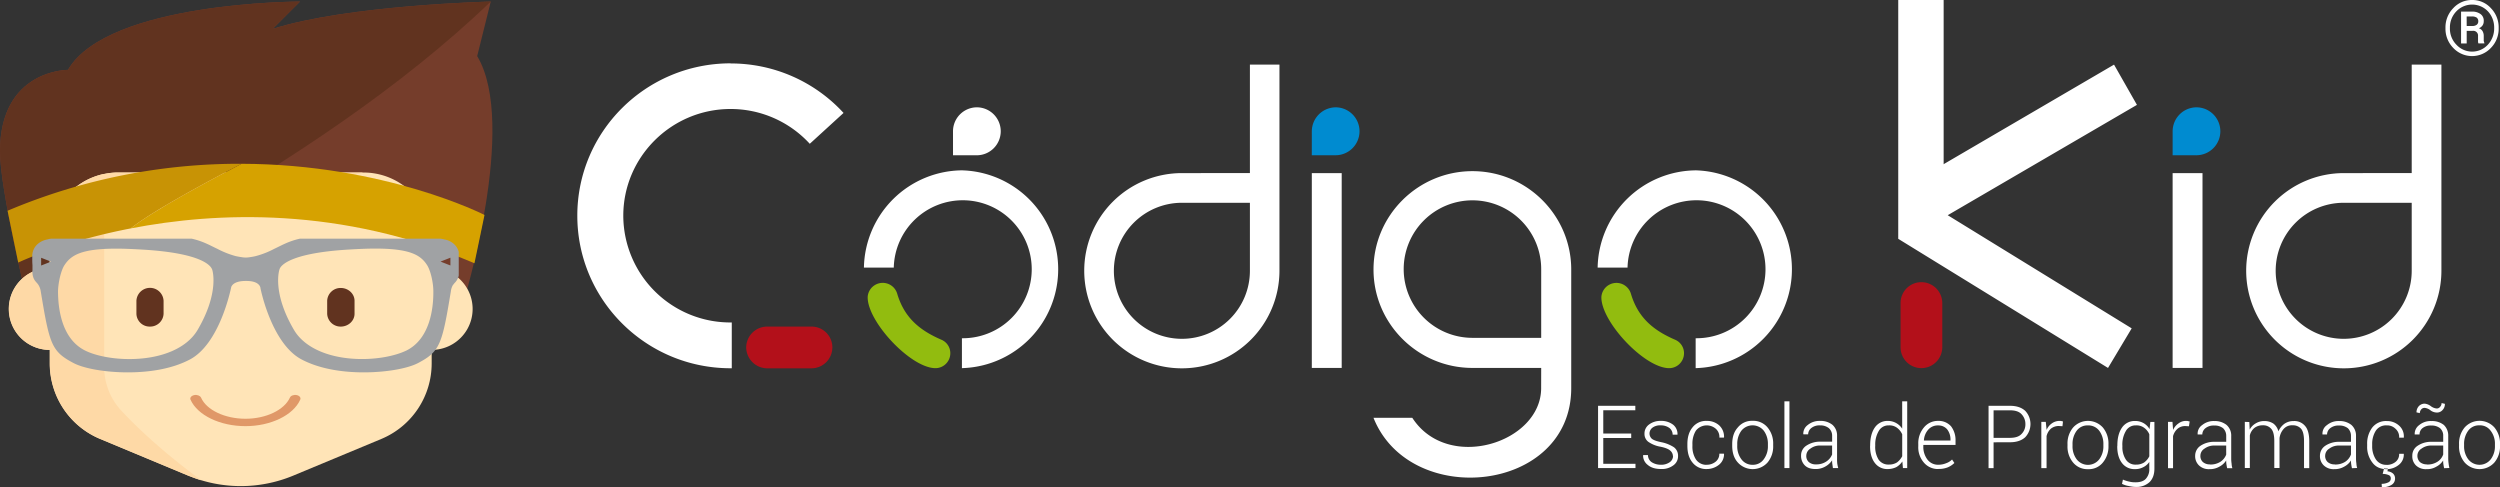 <svg xmlns="http://www.w3.org/2000/svg" viewBox="0 0 1490.87 290.47"><rect x="0" y="0" width="1490.87" height="290.47" fill="#333333" stroke="none"/><defs><style>.cls-1{fill:#753d2b;}.cls-1,.cls-10,.cls-11,.cls-12,.cls-2,.cls-3,.cls-4,.cls-5,.cls-6,.cls-7,.cls-8,.cls-9{fill-rule:evenodd;}.cls-2{fill:#61331f;}.cls-3{fill:#ffe4b7;}.cls-4{fill:#fed9a6;}.cls-5{fill:#d6a200;}.cls-6{fill:#c89305;}.cls-7{fill:#a0a2a4;}.cls-8{fill:#e09868;}.cls-9{fill:#fff;}.cls-10{fill:#92bc0f;}.cls-11{fill:#b3101a;}.cls-12{fill:#008bd0;}</style></defs><title>CodigoKidBranco</title><g id="Camada_2" data-name="Camada 2"><g id="Camada_1-2" data-name="Camada 1"><path class="cls-1" d="M16.32,179.83S0,113.29,0,90.38C0,41.31,40.62,41.66,40.62,41.66v-.12C64.57.93,178.91.93,178.91.93L162.59,17.24C207.38,3,292.67.93,292.67.93l-8.1,32.52c24.42,40.73-8.1,146.39-8.1,146.39Z"/><path class="cls-2" d="M178.91.93S64.57.93,40.62,41.54v.12S0,41.31,0,90.38c0,22.91,16.32,89.45,16.32,89.45S185.27,104.27,292.67.93c0,0-85.29,2.08-130.07,16.32Z"/><path class="cls-3" d="M257.37,159.81V143.5a40.6,40.6,0,0,0-40.62-40.62H70.36A40.6,40.6,0,0,0,29.74,143.5v16.32a24.42,24.42,0,1,0,0,48.84v8.1a48.82,48.82,0,0,0,30,45l52.54,21.87a81.53,81.53,0,0,0,62.61,0l52.54-21.87a48.82,48.82,0,0,0,30-45v-8.1a24.42,24.42,0,1,0,0-48.84Z"/><path class="cls-2" d="M89.45,194.76a7.89,7.89,0,0,1-8.1-7.64v-7.75a8.11,8.11,0,0,1,16.2,0v7.75a8,8,0,0,1-8.1,7.64Z"/><path class="cls-2" d="M203.21,194.76a8,8,0,0,1-8.1-7.64v-7.75a8,8,0,0,1,8.1-7.64c4.51,0,8.22,3.47,8.22,7.64v7.75c0,4.17-3.7,7.64-8.22,7.64Z"/><path class="cls-4" d="M72.33,244.87a38,38,0,0,1-10.18-26V126.72c25.92-2,107.51-9,154.49-23.84H70.24a37.79,37.79,0,0,0-8.1.93v-.12A40.8,40.8,0,0,0,29.63,143.5v16.32a24.42,24.42,0,1,0,0,48.84v8.1a48.75,48.75,0,0,0,30.09,45l52.42,21.87c2.66,1,5.21,2,7.87,2.78-23.14-17-38.65-31.82-47.68-41.54Z"/><path class="cls-5" d="M144.08,97.67c-17.82,9.26-53.23,28.12-66.08,38.54C128.8,126.37,203.33,123,282.94,157l6-28.82S229.71,97.9,144.08,97.67Z"/><path class="cls-6" d="M4.51,125.68l6.36,30.9S36.57,144.19,78,136.21c12.85-10.41,48.26-29.28,66.08-38.54a354.39,354.39,0,0,0-139.56,28Z"/><path class="cls-7" d="M19.33,161.43c-.12,4.4,1.5,6,2.78,7.41a8.83,8.83,0,0,1,.93,1.27,9.93,9.93,0,0,1,1.27,3.7c5.21,31.48,6.36,35.76,19.56,42.7,6.36,3.36,19.33,5.55,32.29,5.55,10.18,0,24.88-1.27,37-7.64,17.71-9.26,24.3-41.31,24.65-42.82,0-.23.58-4.05,8.68-4.05H147c7.75,0,8.33,3.82,8.33,4.28.23,1.27,6.83,33.33,24.65,42.59,12.15,6.36,26.85,7.64,36.92,7.64,13.08,0,26-2.2,32.4-5.55,13.19-6.94,14.35-11.23,19.56-42.7a10,10,0,0,1,1.16-3.7c.35-.46.69-.81,1-1.27a8.76,8.76,0,0,0,2.55-4.51V150.21c-1.27-5-6-7.06-8.56-7.41a14.87,14.87,0,0,0-2.2-.46h-84a44.89,44.89,0,0,0-8.91,3c-2.08.93-4.28,2.08-6.25,3a51.92,51.92,0,0,1-11.23,4.4,29.57,29.57,0,0,1-3.12.58,14.34,14.34,0,0,1-5.44,0c-1-.12-2.08-.35-3.24-.58a53.6,53.6,0,0,1-11.11-4.4c-2-.93-4.17-2.08-6.25-3a44.89,44.89,0,0,0-8.91-3H30.44a12.28,12.28,0,0,0-2.2.46c-3,.46-8.56,3-9,9.37V154c0,1.27,0,2.66.12,4.05v3.36Zm249.27-7.75h0v4.63l-5.9-2.31Zm-101.84,6.71h0c.81-2.2,6.48-9.49,41.2-11.57,6-.35,11.23-.58,15.74-.58,20.48,0,27,3.7,30.9,9.72,2.31,3.47,3.82,11,3.82,15.62.12,10.3-2,28.58-16.2,35.53-6.6,3.12-16.32,5-26.27,5-18.86,0-34-6.36-40.5-17.13-13.42-22.68-8.91-36.22-8.68-36.57ZM38.54,158h0c3.93-6,10.42-9.72,30.9-9.72,4.51,0,9.72.23,15.74.58,34.72,2.08,40.39,9.37,41.31,11.8.12.12,4.63,13.66-8.8,36.34-6.48,10.76-21.64,17.13-40.62,17.13-9.84,0-19.67-1.85-26.15-5-14.23-6.94-16.32-25.23-16.32-35.53.12-4.74,1.62-12.15,3.93-15.62Zm-14-4.28h0l5.9,2.31-5.9,2.31Z"/><path class="cls-8" d="M146.39,254.13c-15.16,0-28.58-6.48-32.75-15.74-.58-1.16.46-2.43,2.2-2.78s3.47.35,4.05,1.5c3.24,7.41,14.23,12.61,26.5,12.61s23.14-5.21,26.5-12.61c.46-1.16,2.31-1.85,4.05-1.5s2.66,1.62,2.08,2.78c-4.17,9.26-17.59,15.74-32.63,15.74Z"/><path class="cls-9" d="M972.77,261.19H956.11v15.39h19.21v2.55H953V242h22.22v2.66H956.11v13.89h16.66Zm24.88,10.88a4.45,4.45,0,0,0-1.62-3.36c-1-.93-3-1.74-5.79-2.31A18,18,0,0,1,983,263.5a5.83,5.83,0,0,1-2.31-4.86,6.58,6.58,0,0,1,2.66-5.44,11.17,11.17,0,0,1,7.06-2.2,11.56,11.56,0,0,1,7.41,2.31,7.12,7.12,0,0,1,2.55,5.79v.12h-2.89a5.09,5.09,0,0,0-1.85-3.93,8.46,8.46,0,0,0-5.21-1.62,7.51,7.51,0,0,0-5,1.39,4.44,4.44,0,0,0-1.74,3.47,4.32,4.32,0,0,0,1.39,3.12c1,.81,2.89,1.5,5.79,2.08a21.31,21.31,0,0,1,7.41,3,6.27,6.27,0,0,1,2.43,5.21,6.6,6.6,0,0,1-2.78,5.55,11.3,11.3,0,0,1-7.41,2.2c-3.36,0-6-.81-7.87-2.43a6.94,6.94,0,0,1-2.78-5.67l.12-.23h2.78a5.06,5.06,0,0,0,2.43,4.4,10.14,10.14,0,0,0,5.32,1.39,8.7,8.7,0,0,0,5.21-1.5,4.58,4.58,0,0,0,2-3.59Zm20.14,5.09a8.31,8.31,0,0,0,5.21-1.74,5.83,5.83,0,0,0,2.31-4.86H1028l.12.12a8,8,0,0,1-3,6.48,11.63,11.63,0,0,1-7.29,2.55,10.28,10.28,0,0,1-8.56-3.93c-2.08-2.55-3-5.9-3-9.84v-1.16c0-3.93.93-7.29,3-9.84a10.14,10.14,0,0,1,8.56-3.93,10.75,10.75,0,0,1,7.41,2.66,9.17,9.17,0,0,1,2.89,7.06l-.12.23h-2.66a6.5,6.5,0,0,0-2.2-5.32,8.24,8.24,0,0,0-11.8,1.16,14.65,14.65,0,0,0-2.08,8v1.16a14.12,14.12,0,0,0,2.08,8,7.5,7.5,0,0,0,6.48,3.24ZM1033,264.89c0-4.05,1-7.41,3.36-10a10.73,10.73,0,0,1,8.8-3.93,11,11,0,0,1,8.91,3.93,14.79,14.79,0,0,1,3.36,10v.93a14.79,14.79,0,0,1-3.36,10,11.93,11.93,0,0,1-17.71,0c-2.31-2.55-3.36-5.9-3.36-10Zm3,.93a12.85,12.85,0,0,0,2.43,8,8.08,8.08,0,0,0,6.83,3.36,7.81,7.81,0,0,0,6.6-3.36,12.85,12.85,0,0,0,2.43-8v-.93a13.09,13.09,0,0,0-2.43-8,8.57,8.57,0,0,0-13.42,0,13.09,13.09,0,0,0-2.43,8Zm31.13,13.31h-3V239.32h3Zm25.92,0q-.17-1.39-.35-2.43a14,14,0,0,1-.12-2.2,11.37,11.37,0,0,1-4.05,3.7,11.21,11.21,0,0,1-5.9,1.5c-2.78,0-4.86-.69-6.36-2.2a7.94,7.94,0,0,1-2.2-5.79,6.86,6.86,0,0,1,3.24-6,14.57,14.57,0,0,1,8.45-2.31h6.83v-3.47a5.94,5.94,0,0,0-2-4.63,8,8,0,0,0-5.21-1.62,7.64,7.64,0,0,0-5.09,1.5,4.83,4.83,0,0,0-2,3.82h-2.78l-.12-.12a6.42,6.42,0,0,1,2.66-5.44,11,11,0,0,1,7.41-2.43,11.23,11.23,0,0,1,7.29,2.31,8.4,8.4,0,0,1,2.78,6.71v13.54a23.22,23.22,0,0,0,.12,2.89,21.89,21.89,0,0,0,.58,2.66Zm-10.07-2.2a10.44,10.44,0,0,0,6-1.62,9.1,9.1,0,0,0,3.59-4.28V265.7h-6.83a9.24,9.24,0,0,0-6.13,1.85,5,5,0,0,0-2.43,4.17,4.81,4.81,0,0,0,1.5,3.82,6.15,6.15,0,0,0,4.28,1.39Zm32.29-11.34c0-4.4.93-8,2.78-10.65a9.09,9.09,0,0,1,7.75-3.93,10.12,10.12,0,0,1,8.56,4.63V239.32h3v39.81h-2.55l-.35-3.93a11,11,0,0,1-3.59,3.36,11.78,11.78,0,0,1-5.09,1.16A9.19,9.19,0,0,1,1118,276c-1.85-2.43-2.78-5.79-2.78-9.84Zm3,.58a14.4,14.4,0,0,0,2,7.87,7,7,0,0,0,6.13,3,8.91,8.91,0,0,0,4.86-1.27,10.89,10.89,0,0,0,3.12-3.7V259a9.85,9.85,0,0,0-3-3.82,7.51,7.51,0,0,0-5-1.5,6.58,6.58,0,0,0-6,3.36,15.64,15.64,0,0,0-2.08,8.56ZM1156,279.7a10.91,10.91,0,0,1-8.68-3.82,13.82,13.82,0,0,1-3.36-9.72v-1.39a14.48,14.48,0,0,1,3.36-9.84,10.68,10.68,0,0,1,8.45-3.93,9.85,9.85,0,0,1,7.75,3.24,13.62,13.62,0,0,1,2.66,8.68v2.43h-19.21v.81a12.51,12.51,0,0,0,2.43,7.87,7.91,7.91,0,0,0,6.6,3.12,12.23,12.23,0,0,0,4.63-.93,8.93,8.93,0,0,0,3.47-2.2l1.39,2.08a13,13,0,0,1-3.82,2.55,14.17,14.17,0,0,1-5.67,1Zm-.23-26a7.55,7.55,0,0,0-5.9,2.55,10.53,10.53,0,0,0-2.55,6.36v.12h15.85v-.58a9.73,9.73,0,0,0-2-6.13,6.82,6.82,0,0,0-5.44-2.31Zm33.1,10.07v15.39h-3V242h12.73c3.93,0,6.94,1,9.14,3a11.47,11.47,0,0,1,0,15.74c-2.2,2-5.21,3-9.14,3Zm0-2.66h9.72c3.12,0,5.44-.69,6.94-2.31a8,8,0,0,0,2.31-5.9,8.41,8.41,0,0,0-2.31-5.9c-1.5-1.62-3.82-2.31-6.94-2.31h-9.72Zm41.08-6.94-2.2-.12a7.36,7.36,0,0,0-4.74,1.62,8.72,8.72,0,0,0-2.55,4.4v19.09h-3.12V251.58H1220l.46,4.51v.35a9,9,0,0,1,3.12-3.93,7.83,7.83,0,0,1,4.86-1.5,3.2,3.2,0,0,1,1,.12,7.37,7.37,0,0,1,.81.23Zm3,10.76a14.79,14.79,0,0,1,3.36-10,11.93,11.93,0,0,1,17.71,0,14.79,14.79,0,0,1,3.36,10v.93a14.79,14.79,0,0,1-3.36,10,10.73,10.73,0,0,1-8.8,3.93,11,11,0,0,1-8.91-3.93,14.79,14.79,0,0,1-3.36-10Zm3,.93a12.85,12.85,0,0,0,2.43,8,8.51,8.51,0,0,0,13.54,0,12.85,12.85,0,0,0,2.43-8v-.93a13.09,13.09,0,0,0-2.43-8,8.13,8.13,0,0,0-6.83-3.24,7.92,7.92,0,0,0-6.71,3.24,13.09,13.09,0,0,0-2.43,8Zm26.73-.23c0-4.4.93-8,2.78-10.65a9.09,9.09,0,0,1,7.75-3.93,10.06,10.06,0,0,1,5.09,1.27,9.7,9.7,0,0,1,3.59,3.59l.46-4.28h2.43v27.77c0,3.47-.93,6.13-2.89,8.1a11.44,11.44,0,0,1-8.22,2.89,19,19,0,0,1-4.28-.58,13.12,13.12,0,0,1-3.93-1.27L1266,286a18.58,18.58,0,0,0,3.59,1.16,14.67,14.67,0,0,0,3.93.46c2.78,0,4.86-.69,6.13-2.08a8.38,8.38,0,0,0,2.08-6.13v-3.93a9.27,9.27,0,0,1-3.59,3.12,10.18,10.18,0,0,1-5,1.16,9.19,9.19,0,0,1-7.75-3.7c-1.85-2.43-2.78-5.79-2.78-9.84Zm3,.58a13.47,13.47,0,0,0,2.08,7.87,6.77,6.77,0,0,0,6,3,8.91,8.91,0,0,0,4.86-1.27,9.9,9.9,0,0,0,3.12-3.7V259a9.07,9.07,0,0,0-3-3.82,7.51,7.51,0,0,0-5-1.5,6.58,6.58,0,0,0-6,3.36,15.91,15.91,0,0,0-2.08,8.56Zm39.69-12-2.08-.12a6.92,6.92,0,0,0-4.74,1.62,8.86,8.86,0,0,0-2.66,4.4v19.09h-3V251.58h2.66l.35,4.51v.35a9.17,9.17,0,0,1,3.24-3.93,7.28,7.28,0,0,1,4.74-1.5,2.87,2.87,0,0,1,1,.12c.35.12.69.12.93.23Zm22.8,25c-.23-.93-.35-1.74-.46-2.43a14,14,0,0,1-.12-2.2,10.49,10.49,0,0,1-4.05,3.7,11.21,11.21,0,0,1-5.9,1.5,8.42,8.42,0,0,1-6.25-2.2,7.58,7.58,0,0,1-2.31-5.79,7.13,7.13,0,0,1,3.24-6,14.57,14.57,0,0,1,8.45-2.31h6.83v-3.47a6.27,6.27,0,0,0-1.85-4.63,8.12,8.12,0,0,0-5.32-1.62,7.85,7.85,0,0,0-5.09,1.5,4.83,4.83,0,0,0-2,3.82h-2.78v-.12a6.14,6.14,0,0,1,2.66-5.44,10.67,10.67,0,0,1,7.29-2.43,11.23,11.23,0,0,1,7.29,2.31,8.4,8.4,0,0,1,2.78,6.71v13.54a22.55,22.55,0,0,0,.23,2.89,10.71,10.71,0,0,0,.46,2.66Zm-10.18-2.2a10.82,10.82,0,0,0,6.13-1.62,8.85,8.85,0,0,0,3.47-4.28V265.7h-6.83a9.67,9.67,0,0,0-6.13,1.85,5,5,0,0,0-2.43,4.17,4.81,4.81,0,0,0,1.5,3.82,6.15,6.15,0,0,0,4.28,1.39Zm23.38-25.34.23,4.51a9.22,9.22,0,0,1,3.59-3.7,9.73,9.73,0,0,1,5.21-1.39,9.62,9.62,0,0,1,5.32,1.5,8.36,8.36,0,0,1,3,4.63,11.54,11.54,0,0,1,3.59-4.51,9.55,9.55,0,0,1,5.55-1.62,8.29,8.29,0,0,1,6.83,3c1.62,1.85,2.43,5,2.43,9v16.09H1374V263q0-5.21-1.74-7.29a6.38,6.38,0,0,0-5-2.08,6.59,6.59,0,0,0-5.44,2.2,10.26,10.26,0,0,0-2.43,5.44v17.82h-3.12V263c0-3.36-.58-5.79-1.74-7.17a6.19,6.19,0,0,0-5.09-2.2,7.89,7.89,0,0,0-5.09,1.62,8.11,8.11,0,0,0-2.66,4.4v19.44h-3V251.58Zm61.22,27.54c-.23-.93-.35-1.74-.46-2.43a14,14,0,0,1-.12-2.2,10.48,10.48,0,0,1-4.05,3.7,11.21,11.21,0,0,1-5.9,1.5,8.42,8.42,0,0,1-6.25-2.2,7.58,7.58,0,0,1-2.31-5.79,7.12,7.12,0,0,1,3.24-6,14.57,14.57,0,0,1,8.45-2.31H1402v-3.47a6.27,6.27,0,0,0-1.85-4.63,8.12,8.12,0,0,0-5.32-1.62,7.85,7.85,0,0,0-5.09,1.5,4.83,4.83,0,0,0-2,3.82H1385v-.12a6.14,6.14,0,0,1,2.66-5.44,10.67,10.67,0,0,1,7.29-2.43,11.22,11.22,0,0,1,7.29,2.31A8.4,8.4,0,0,1,1405,260v13.54a22.55,22.55,0,0,0,.23,2.89,10.71,10.71,0,0,0,.46,2.66Zm-10.18-2.2a10.82,10.82,0,0,0,6.13-1.62A8.85,8.85,0,0,0,1402,271V265.7h-6.83a9.45,9.45,0,0,0-6.13,1.85,5,5,0,0,0-2.43,4.17,4.81,4.81,0,0,0,1.5,3.82,6.15,6.15,0,0,0,4.28,1.39Zm30.9.23a8.31,8.31,0,0,0,5.21-1.74,5.74,5.74,0,0,0,2.2-4.86h2.78v.12a7.72,7.72,0,0,1-3,6.48,11.55,11.55,0,0,1-7.17,2.55c-3.7,0-6.6-1.27-8.56-3.93a15.18,15.18,0,0,1-3.12-9.84v-1.16a15.8,15.8,0,0,1,3-9.84,10.36,10.36,0,0,1,8.68-3.93,10.66,10.66,0,0,1,7.29,2.66,8.44,8.44,0,0,1,2.89,7.06V261h-2.78a6.5,6.5,0,0,0-2.2-5.32,7,7,0,0,0-5.21-2,7.28,7.28,0,0,0-6.48,3.12,14.7,14.7,0,0,0-2.2,8v1.16a14.14,14.14,0,0,0,2.2,8,7.36,7.36,0,0,0,6.48,3.24Zm.69,2.2-.23,1.62a5.83,5.83,0,0,1,3.24,1.27,3.92,3.92,0,0,1,1.27,3.12,4.3,4.3,0,0,1-2.08,3.7,10.17,10.17,0,0,1-5.79,1.39l-.12-2a9.32,9.32,0,0,0,3.82-.81,2.47,2.47,0,0,0,1.62-2.31,2,2,0,0,0-1-2,9,9,0,0,0-3.82-.81l.81-3.24Zm33.56-.23c-.23-.93-.35-1.74-.46-2.43a14,14,0,0,1-.12-2.2,10.48,10.48,0,0,1-4.05,3.7,10.67,10.67,0,0,1-5.9,1.5,8.42,8.42,0,0,1-6.25-2.2,7.5,7.5,0,0,1-2.2-5.79,6.86,6.86,0,0,1,3.24-6,14.19,14.19,0,0,1,8.33-2.31H1457v-3.47a5.86,5.86,0,0,0-1.85-4.63,8.12,8.12,0,0,0-5.32-1.62,7.85,7.85,0,0,0-5.09,1.5,4.71,4.71,0,0,0-1.85,3.82H1440v-.12a6.42,6.42,0,0,1,2.66-5.44,10.67,10.67,0,0,1,7.29-2.43,11.34,11.34,0,0,1,7.41,2.31A8.71,8.71,0,0,1,1460,260v13.54a22.55,22.55,0,0,0,.23,2.89,21.36,21.36,0,0,0,.46,2.66Zm-10.18-2.2a10.82,10.82,0,0,0,6.13-1.62A8.24,8.24,0,0,0,1457,271V265.7h-6.83a9.67,9.67,0,0,0-6.13,1.85,5,5,0,0,0-2.43,4.17,5.23,5.23,0,0,0,1.5,3.82,6.35,6.35,0,0,0,4.28,1.39ZM1458,240.82a5.07,5.07,0,0,1-1.39,3.7,4.4,4.4,0,0,1-3.47,1.5,6.47,6.47,0,0,1-3.82-1.39,6.45,6.45,0,0,0-3.36-1.39,2.51,2.51,0,0,0-2.08.93,3.4,3.4,0,0,0-.81,2.2l-2-.46a5.46,5.46,0,0,1,1.39-3.7,4.81,4.81,0,0,1,3.47-1.5,7.35,7.35,0,0,1,3.7,1.5,6.75,6.75,0,0,0,3.47,1.39,2.47,2.47,0,0,0,2-.93,3.23,3.23,0,0,0,.93-2.31Zm8.45,24.07a14.79,14.79,0,0,1,3.36-10,11.93,11.93,0,0,1,17.71,0,14.79,14.79,0,0,1,3.36,10v.93a14.79,14.79,0,0,1-3.36,10,11.93,11.93,0,0,1-17.71,0,14.79,14.79,0,0,1-3.36-10Zm3,.93a12.85,12.85,0,0,0,2.43,8,8.51,8.51,0,0,0,13.54,0,12.85,12.85,0,0,0,2.43-8v-.93a12.45,12.45,0,0,0-2.55-8,7.78,7.78,0,0,0-6.71-3.24,7.92,7.92,0,0,0-6.71,3.24,13.09,13.09,0,0,0-2.43,8Z"/><path class="cls-10" d="M955,176.83A9,9,0,0,1,972.54,175c4.17,14.23,13.19,21.87,26.27,27.54a8.73,8.73,0,0,1,5.44,8.56,8.9,8.9,0,0,1-9.26,8.45c-15-.58-40.62-28.35-40-42.7Zm-437.55,0A9,9,0,0,1,535,175c4.17,14.23,13.19,21.87,26.27,27.54a8.73,8.73,0,0,1,5.44,8.56,8.9,8.9,0,0,1-9.26,8.45c-15-.58-40.62-28.35-40-42.7Z"/><path class="cls-11" d="M445,207.15h0a12.6,12.6,0,0,0,12.5,12.5H484a12.5,12.5,0,0,0,12.38-12.5h0A12.4,12.4,0,0,0,484,194.76h-26.5A12.5,12.5,0,0,0,445,207.15Z"/><path class="cls-11" d="M1145.78,219.53h0a12.5,12.5,0,0,0,12.5-12.38v-26.5a12.5,12.5,0,0,0-12.5-12.38h0a12.4,12.4,0,0,0-12.38,12.38v26.5a12.4,12.4,0,0,0,12.38,12.38Z"/><path class="cls-12" d="M1295.64,92.58h14.23a14.32,14.32,0,0,0,14.23-14.35h0A14.3,14.3,0,0,0,1309.88,64h0a14.3,14.3,0,0,0-14.23,14.23Z"/><path class="cls-12" d="M782.29,92.58h14.23a14.32,14.32,0,0,0,14.23-14.35h0A14.3,14.3,0,0,0,796.53,64h0a14.37,14.37,0,0,0-14.23,14.23Z"/><path class="cls-9" d="M1438.22,120.93h-40.5a40.56,40.56,0,1,0,40.5,40.5Zm0-17.71V38.54h17.71v122.9a58.21,58.21,0,1,1-58.21-58.21ZM1295.64,219.41V103.23h17.82V219.41Zm-134.12-91.07,109.71,67.47-14.12,23.61-125.1-77V0h27.08V98l.23-.23L1260.7,38.54l13.66,24ZM435.7,37.84a91.18,91.18,0,0,1,67.35,29.51l-20.14,18.4A64,64,0,0,0,435.7,65c-35.3,0-64,28.58-64,63.65a63.83,63.83,0,0,0,64,63.65h.69v27.31h-.69c-50.46,0-91.42-40.73-91.42-91s41-90.84,91.42-90.84Zm138.52,63.76a59,59,0,0,1,0,117.92h-.58V201.71h.58A41.14,41.14,0,1,0,533,159.58H515.2a59.06,59.06,0,0,1,59-58Zm171.16,19.33H704.76a40.56,40.56,0,1,0,40.62,40.5Zm0-17.71V38.54H763v122.9a58.21,58.21,0,1,1-58.21-58.21Zm36.92,116.19V103.23h17.82V219.41Zm136.79-17.94V160.74a41,41,0,1,0-41,40.73Zm0,17.94h-41c-32.52,0-59-26.38-59-58.67s26.5-58.67,59-58.67S937,128.45,937,160.74v70.71c0,62.49-96.17,72.33-117.92,17.71h23.14c21.06,32.63,76.84,15,76.84-17.71Zm92.69-117.81a59,59,0,0,1,0,117.92h-.58V201.71h.58a41.14,41.14,0,1,0-41.2-42.12H952.75a59.06,59.06,0,0,1,59-58Zm-443.45-9h14.23a14.32,14.32,0,0,0,14.23-14.35h0A14.3,14.3,0,0,0,582.55,64h0a14.3,14.3,0,0,0-14.23,14.23Z"/><path class="cls-9" d="M1458.35,16.66A16.33,16.33,0,0,1,1463,4.86,15,15,0,0,1,1474.21,0a14.81,14.81,0,0,1,11.23,4.86,16.33,16.33,0,0,1,4.63,11.8,16.23,16.23,0,0,1-4.63,11.92,15.39,15.39,0,0,1-22.45,0,16.23,16.23,0,0,1-4.63-11.92Zm2.66,0a13.6,13.6,0,0,0,3.93,10.07,12.74,12.74,0,0,0,18.63,0,14.18,14.18,0,0,0,3.82-10.07,14.09,14.09,0,0,0-3.82-10,13,13,0,0,0-18.63,0,13.7,13.7,0,0,0-3.93,10Zm10,1.74v7.52h-3.36v-19H1474a8.32,8.32,0,0,1,5.32,1.5,4.86,4.86,0,0,1,1.85,4.28,4.28,4.28,0,0,1-.69,2.43,4.91,4.91,0,0,1-2.2,1.74,3.75,3.75,0,0,1,2.2,1.74,5.64,5.64,0,0,1,.69,2.89v2.89c.12.46.23.81.35,1.16v.35H1478a3.32,3.32,0,0,1-.23-1.39v-3a2.83,2.83,0,0,0-.81-2.31,2.94,2.94,0,0,0-2.43-.81Zm0-2.89h3.47a4.28,4.28,0,0,0,2.43-.69,2.42,2.42,0,0,0,1-2,2.72,2.72,0,0,0-.93-2.31,5,5,0,0,0-3-.69h-3Z"/></g></g></svg>